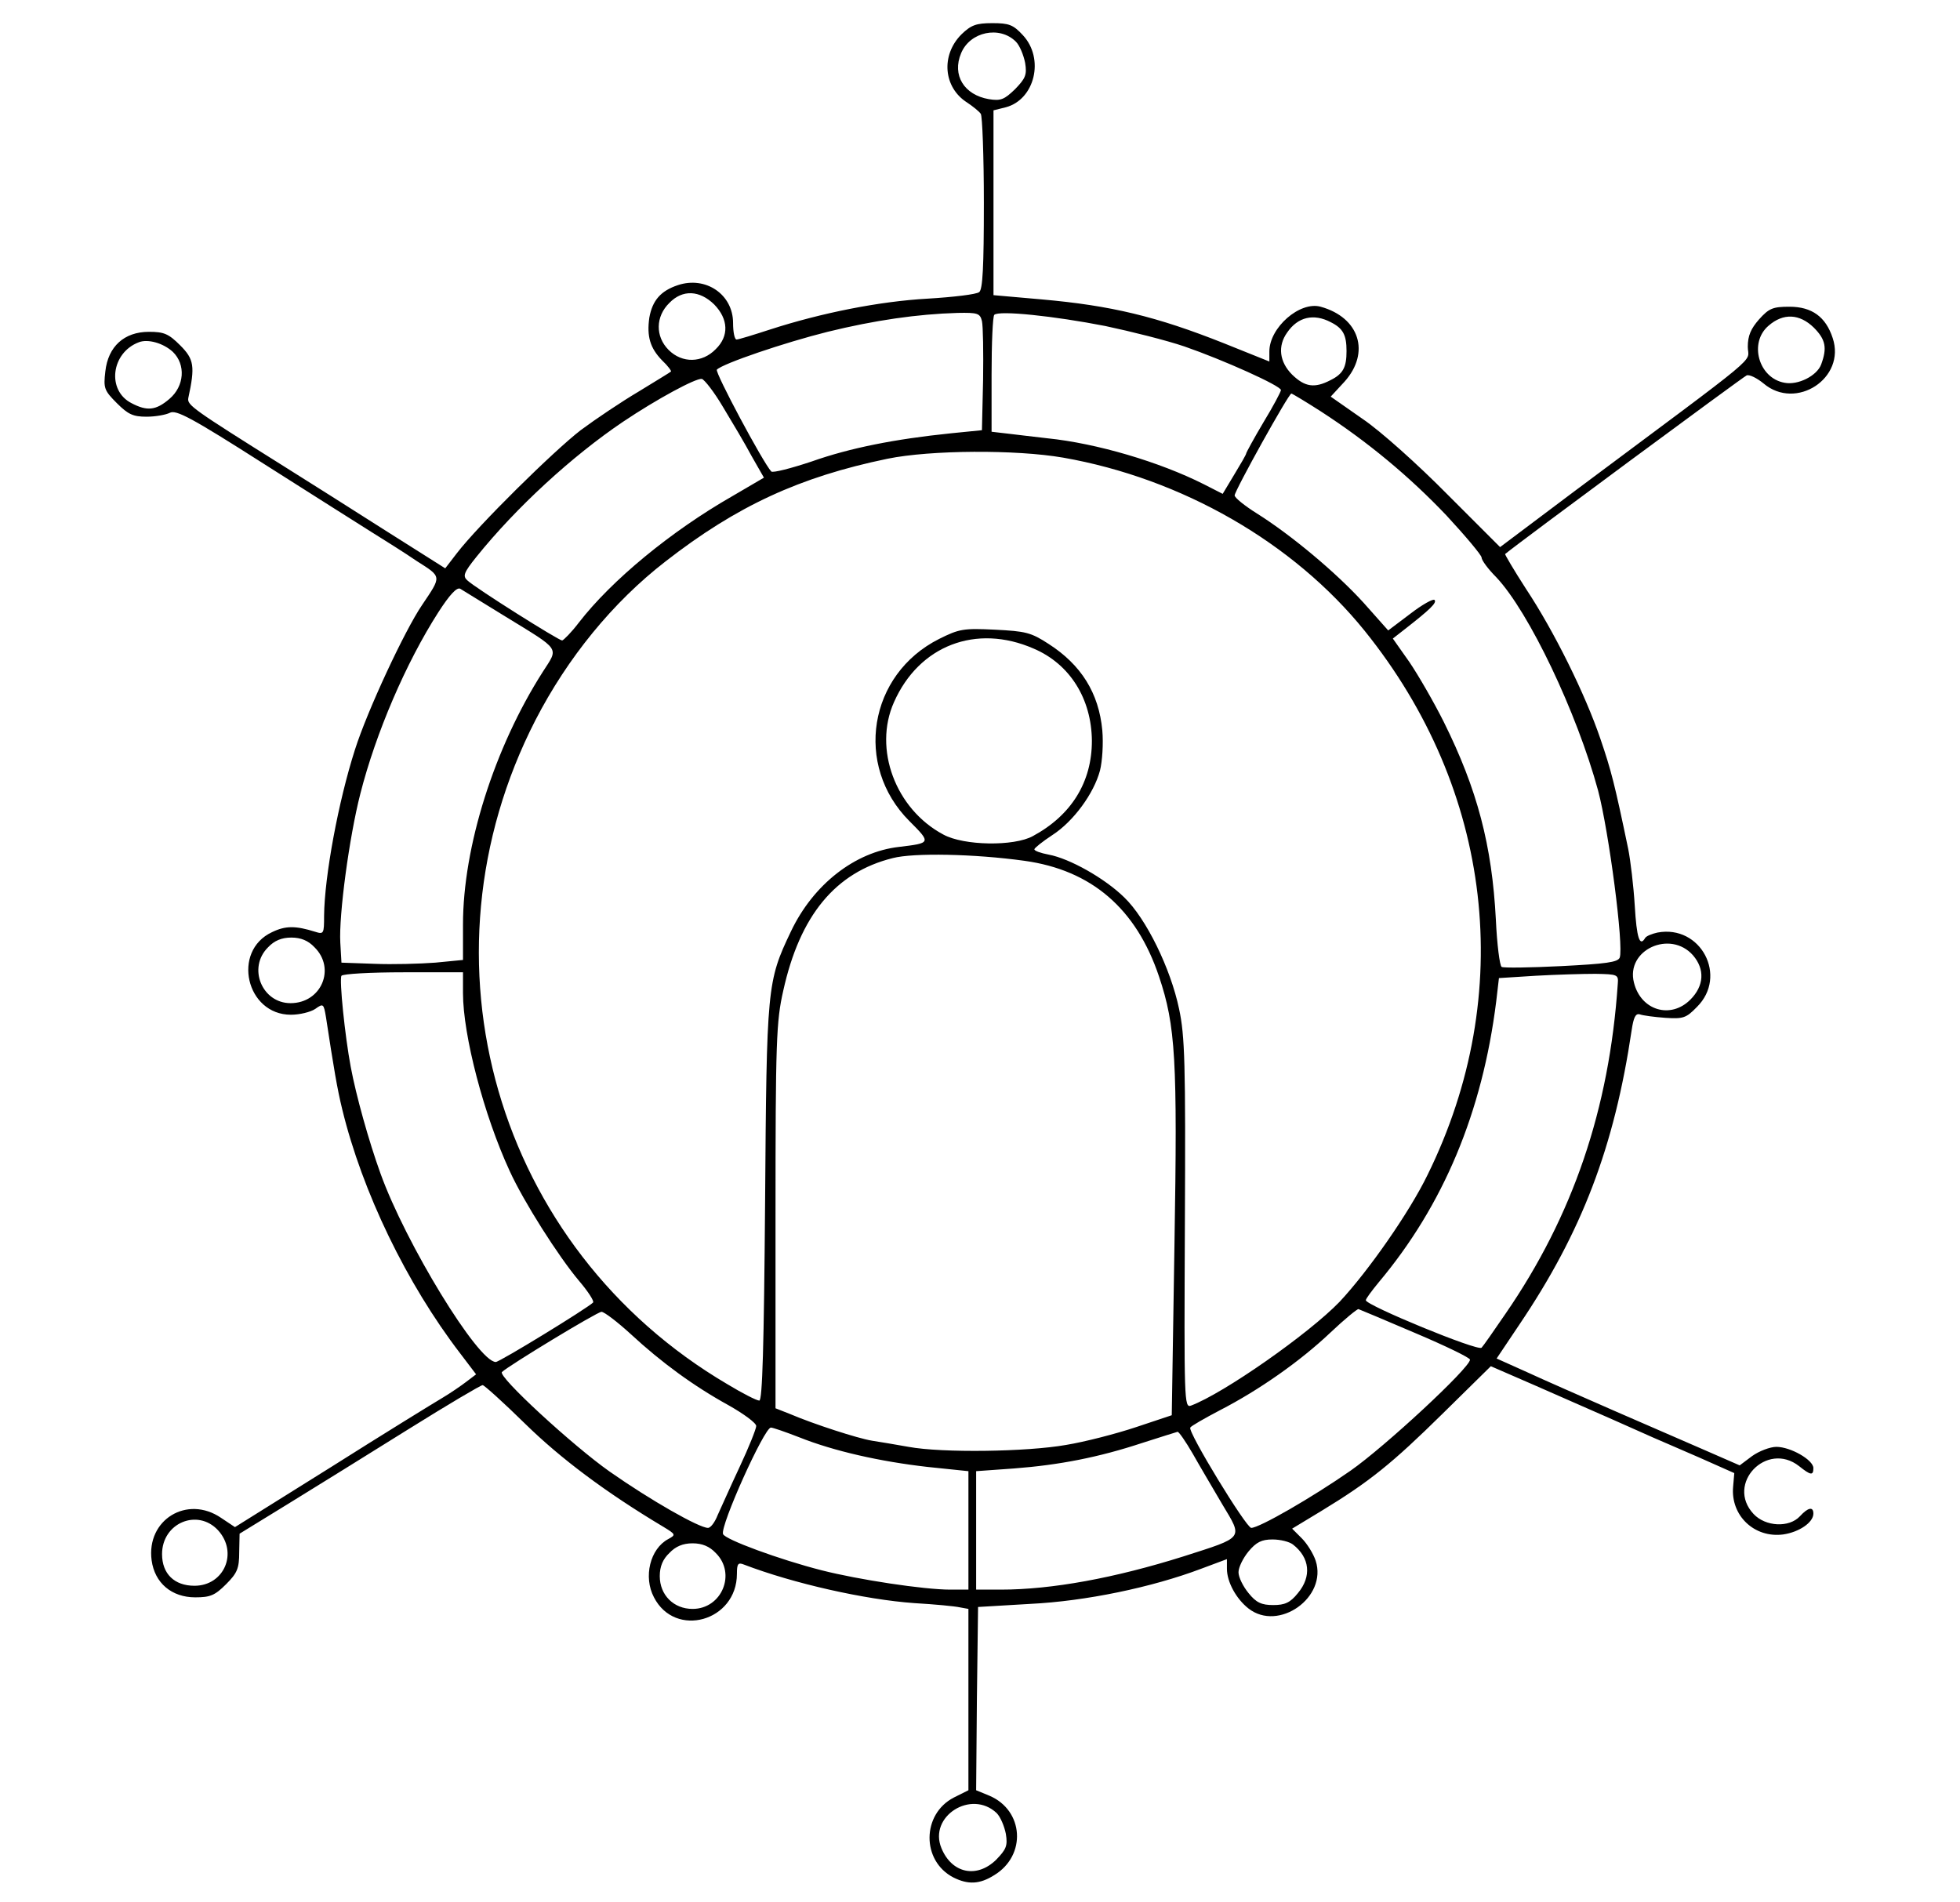 <?xml version="1.0" standalone="no"?>
<!DOCTYPE svg PUBLIC "-//W3C//DTD SVG 20010904//EN"
 "http://www.w3.org/TR/2001/REC-SVG-20010904/DTD/svg10.dtd">
<svg version="1.0" xmlns="http://www.w3.org/2000/svg"
 width="508pt" height="493pt" viewBox="0 0 508 493"
 preserveAspectRatio="xMidYMid meet">

<g transform="translate(0,493) scale(0.1,-0.1)"
fill="#000000" stroke="none">
<path d="M2492 4841 c-54 -54 -47 -138 15 -177 15 -10 31 -23 35 -29 4 -5 8
-110 8 -231 0 -166 -3 -224 -12 -231 -7 -6 -67 -13 -133 -17 -126 -7 -276 -37
-409 -80 -43 -14 -82 -26 -87 -26 -5 0 -9 19 -9 43 0 74 -71 122 -143 98 -45
-15 -66 -40 -74 -84 -7 -49 2 -79 33 -111 15 -14 25 -28 23 -29 -2 -2 -40 -25
-84 -52 -44 -26 -111 -71 -150 -100 -70 -54 -265 -246 -321 -319 l-30 -39
-155 98 c-85 54 -203 129 -264 167 -236 148 -250 158 -247 176 18 83 15 101
-21 137 -30 30 -42 35 -81 35 -64 0 -106 -38 -113 -103 -5 -43 -3 -49 30 -82
29 -29 42 -35 77 -35 23 0 50 5 60 10 16 9 57 -13 242 -131 123 -78 249 -158
281 -178 32 -20 85 -53 117 -75 66 -42 65 -38 14 -114 -45 -66 -142 -274 -174
-375 -43 -134 -79 -328 -80 -431 0 -46 -1 -48 -23 -41 -51 16 -77 16 -112 -1
-105 -49 -67 -214 49 -214 23 0 51 7 63 15 21 15 22 14 28 -22 20 -131 29
-185 42 -238 52 -214 167 -452 306 -633 l41 -54 -25 -19 c-13 -10 -42 -30 -64
-43 -22 -13 -152 -93 -288 -179 l-248 -155 -36 24 c-88 60 -194 -5 -180 -110
8 -59 52 -96 113 -96 39 0 51 5 80 34 29 29 34 41 34 83 l1 48 127 78 c70 43
210 130 311 193 101 63 187 114 192 114 4 0 54 -45 111 -101 91 -89 208 -177
357 -266 33 -20 33 -21 13 -32 -47 -25 -65 -98 -37 -151 55 -107 215 -62 215
61 0 26 3 30 18 24 128 -49 314 -91 442 -100 52 -3 105 -8 118 -11 l22 -4 0
-235 0 -235 -38 -19 c-83 -43 -84 -164 -1 -207 38 -19 68 -18 106 6 84 51 77
168 -13 206 l-34 14 2 238 3 237 135 8 c144 7 316 43 443 91 l67 25 0 -25 c0
-34 24 -78 56 -103 78 -61 205 29 174 124 -6 18 -22 44 -36 58 l-25 25 76 46
c125 76 183 123 314 252 l125 123 115 -50 c162 -71 271 -119 306 -135 17 -7
71 -31 120 -52 l90 -40 -3 -35 c-7 -75 55 -134 130 -124 41 6 78 31 78 54 0
19 -14 16 -35 -7 -28 -30 -89 -27 -120 6 -73 78 34 190 118 124 30 -24 37 -25
37 -5 0 21 -59 55 -96 55 -16 0 -45 -11 -63 -24 l-32 -24 -87 38 c-48 21 -154
67 -237 103 -82 36 -185 81 -228 101 l-78 35 59 88 c162 240 246 460 291 763
5 33 10 44 21 41 8 -3 38 -7 66 -9 46 -3 54 -1 82 28 81 80 10 214 -102 193
-14 -3 -29 -9 -32 -14 -14 -24 -22 -1 -27 84 -3 50 -11 117 -17 147 -35 168
-44 203 -72 285 -39 115 -120 279 -193 389 -31 48 -55 89 -54 90 36 30 618
460 626 463 7 3 27 -7 44 -21 84 -71 214 14 179 118 -18 55 -54 81 -112 81
-43 0 -53 -4 -79 -33 -21 -24 -29 -42 -29 -71 0 -44 51 -1 -449 -374 l-193
-145 -137 137 c-75 76 -173 164 -219 195 l-83 58 36 39 c67 75 39 166 -62 194
-54 15 -133 -54 -133 -116 l0 -26 -117 47 c-176 70 -293 98 -473 114 l-125 11
0 239 0 240 32 8 c75 20 101 126 44 187 -25 27 -36 31 -79 31 -42 0 -55 -5
-80 -29z m141 -19 c10 -10 20 -35 24 -55 5 -31 1 -40 -26 -68 -28 -27 -37 -31
-68 -26 -64 11 -96 62 -72 119 23 56 100 72 142 30z m-782 -681 c37 -38 39
-82 4 -116 -35 -36 -87 -37 -122 -2 -35 35 -34 87 2 122 34 35 78 33 116 -4z
m694 -43 c3 -13 4 -81 3 -153 l-3 -130 -80 -8 c-146 -15 -262 -38 -361 -73
-54 -18 -101 -30 -105 -26 -22 24 -147 258 -141 264 16 16 175 70 287 98 122
30 233 46 337 49 52 1 58 -1 63 -21z m320 -13 c66 -14 158 -37 205 -53 101
-35 250 -102 250 -113 0 -4 -20 -42 -45 -83 -25 -42 -45 -79 -45 -81 0 -3 -14
-27 -31 -55 l-30 -50 -49 25 c-115 58 -278 106 -405 119 -33 4 -79 9 -102 12
l-43 5 0 148 c0 81 3 151 7 155 12 12 155 -3 288 -29z m584 10 c32 -16 41 -33
41 -75 0 -42 -9 -59 -41 -75 -42 -22 -67 -18 -100 14 -33 33 -38 74 -13 109
28 41 69 50 113 27z m1252 -14 c31 -31 35 -53 19 -96 -11 -29 -60 -54 -95 -47
-67 12 -93 104 -41 148 38 33 80 31 117 -5z m-4253 -63 c34 -33 30 -89 -9
-122 -35 -30 -58 -32 -98 -11 -65 33 -53 131 19 158 23 9 63 -2 88 -25z m1426
-143 c23 -38 57 -95 74 -127 l32 -56 -82 -48 c-159 -91 -313 -218 -398 -328
-19 -25 -39 -45 -43 -46 -9 0 -225 136 -246 156 -12 11 -9 20 24 61 103 128
248 261 380 350 88 59 188 113 204 111 7 -2 32 -34 55 -73z m1549 -11 c122
-79 230 -169 326 -270 50 -54 91 -103 91 -109 0 -7 17 -30 38 -51 85 -90 209
-351 264 -553 28 -106 67 -404 56 -433 -5 -12 -35 -16 -152 -22 -80 -4 -150
-5 -154 -2 -5 3 -12 58 -15 123 -10 192 -48 337 -135 512 -26 52 -66 121 -89
155 l-43 61 32 25 c64 50 83 68 76 75 -3 4 -32 -12 -63 -36 l-57 -43 -64 72
c-71 78 -187 175 -276 231 -32 20 -58 41 -58 47 0 12 140 264 147 264 2 0 37
-21 76 -46z m-668 -120 c308 -54 597 -220 782 -449 332 -412 394 -941 163
-1410 -47 -97 -154 -250 -228 -329 -80 -83 -300 -237 -385 -269 -18 -7 -18 12
-16 471 2 415 0 487 -15 557 -22 105 -85 234 -142 289 -51 50 -142 101 -196
111 -21 4 -38 10 -37 14 0 3 21 20 47 37 54 35 107 107 123 167 6 24 9 70 6
104 -9 97 -55 170 -139 224 -46 30 -60 33 -139 37 -82 4 -93 2 -145 -24 -183
-92 -221 -328 -77 -472 57 -57 56 -57 -27 -67 -114 -13 -222 -97 -280 -219
-62 -130 -63 -142 -67 -703 -3 -373 -7 -513 -15 -513 -7 0 -44 19 -82 42 -601
353 -817 1101 -498 1722 83 161 200 305 337 411 185 144 348 219 575 266 112
23 334 24 455 3z m-1445 -412 c145 -89 138 -79 97 -143 -126 -197 -207 -454
-207 -655 l0 -92 -72 -7 c-40 -3 -111 -5 -158 -3 l-85 3 -3 52 c-4 71 23 273
52 386 40 157 118 339 202 470 29 45 48 66 57 61 6 -4 59 -36 117 -72z m1369
-83 c94 -40 150 -130 151 -239 0 -107 -53 -193 -153 -247 -49 -27 -179 -25
-232 4 -124 66 -182 222 -128 343 65 147 213 204 362 139z m-24 -550 c174 -24
290 -124 349 -300 43 -128 48 -215 40 -695 l-7 -442 -93 -31 c-51 -17 -132
-38 -181 -46 -102 -18 -321 -21 -408 -5 -33 6 -76 13 -95 16 -37 6 -151 43
-212 69 l-38 15 0 498 c0 453 2 505 20 584 43 195 135 307 284 344 54 14 211
11 341 -7z m-1840 -224 c56 -55 18 -145 -62 -145 -74 0 -112 92 -58 145 16 17
35 25 60 25 25 0 44 -8 60 -25z m3573 -21 c31 -36 29 -79 -7 -115 -51 -51
-128 -28 -146 44 -22 85 94 138 153 71z m-3188 -98 c0 -109 54 -316 121 -461
36 -79 126 -221 180 -285 23 -27 40 -53 36 -56 -15 -15 -242 -154 -252 -154
-46 0 -234 308 -299 489 -30 83 -63 201 -77 276 -15 80 -30 226 -24 236 4 5
76 9 161 9 l154 0 0 -54z m2993 24 c-22 -324 -116 -601 -291 -855 -30 -44 -58
-84 -62 -88 -9 -10 -300 110 -300 123 0 4 15 24 33 46 168 200 269 441 305
729 l7 60 95 6 c52 3 122 5 155 5 58 -1 60 -2 58 -26z m-525 -905 c78 -33 142
-64 142 -69 0 -21 -221 -226 -310 -288 -99 -69 -236 -148 -257 -148 -13 0
-165 249 -158 260 2 4 37 24 77 45 101 52 208 127 286 201 37 35 70 62 73 61
3 -1 70 -29 147 -62z m-2034 -2 c81 -75 165 -136 254 -185 39 -22 72 -46 72
-54 0 -7 -19 -55 -43 -106 -24 -51 -49 -108 -57 -125 -7 -18 -18 -33 -25 -33
-23 0 -148 71 -255 146 -94 66 -291 247 -279 258 18 17 247 156 258 156 7 0
41 -26 75 -57z m437 -268 c90 -36 210 -63 333 -77 l106 -11 0 -154 0 -153 -47
0 c-69 0 -239 26 -333 50 -110 28 -251 80 -256 94 -8 21 107 276 124 276 5 0
37 -11 73 -25z m1020 -42 c18 -32 53 -91 77 -132 54 -90 58 -84 -101 -135
-178 -56 -341 -86 -473 -86 l-64 0 0 154 0 153 98 7 c118 9 220 29 332 66 47
15 88 28 92 29 3 1 21 -25 39 -56z m-2526 -199 c53 -58 16 -144 -61 -144 -52
0 -84 31 -84 82 0 81 92 119 145 62z m2786 -37 c44 -34 49 -83 13 -126 -20
-25 -34 -31 -64 -31 -30 0 -44 6 -64 31 -14 17 -26 41 -26 54 0 13 12 37 26
54 20 24 34 31 62 31 21 0 44 -6 53 -13z m-1496 -22 c54 -53 16 -145 -60 -145
-49 0 -85 36 -85 85 0 25 8 44 25 60 16 17 35 25 60 25 25 0 44 -8 60 -25z
m728 -674 c10 -10 20 -34 24 -54 5 -31 1 -40 -25 -67 -50 -49 -115 -36 -142
30 -34 82 77 153 143 91z"/>
</g>
</svg>
